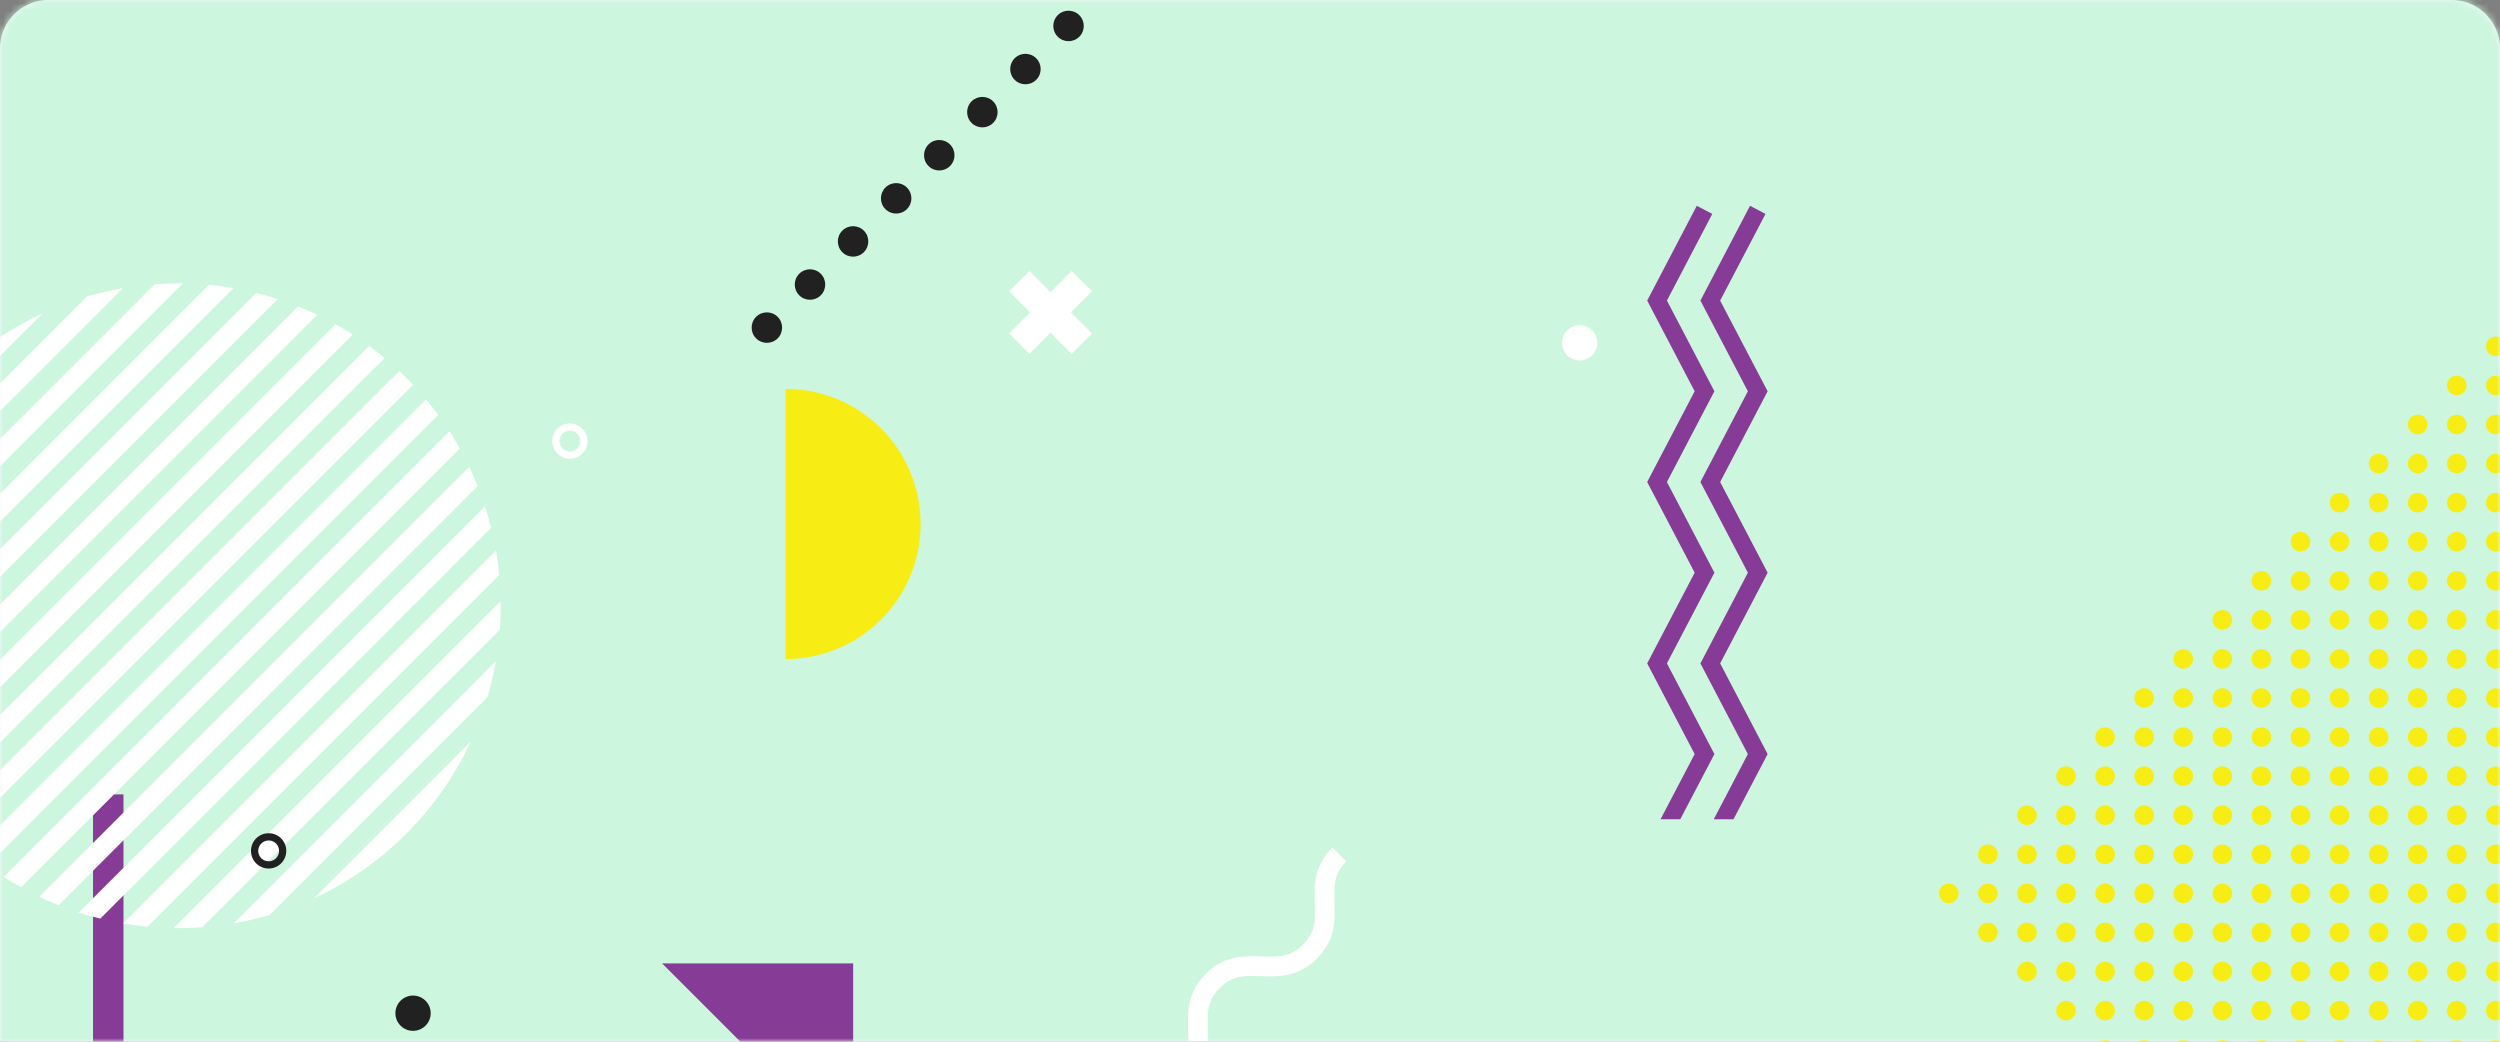 <svg xmlns="http://www.w3.org/2000/svg" xmlns:xlink="http://www.w3.org/1999/xlink" width="360" height="150" viewBox="0 0 360 150">
    <rect x="0" y="0" width="360" height="150" fill="#808080" stroke="none"/>
    <defs>
        <path id="a" d="M7 0h346a7 7 0 0 1 7 7v143H0V7a7 7 0 0 1 7-7z"/>
    </defs>
    <g fill="none" fill-rule="evenodd">
        <mask id="b" fill="#fff">
            <use xlink:href="#a"/>
        </mask>
        <use fill="#F5F8FA" fill-rule="nonzero" xlink:href="#a"/>
        <g mask="url(#b)">
            <g transform="translate(-2)">
                <path fill="#CCF6DE" d="M0 260.617V0h363.682v260.617z"/>
                <path fill="#863C96" d="M246.337 29.634l2.232 1.17-6.532 12.479 6.837 13.06-6.837 13.064 6.837 13.06-6.837 13.059 6.837 13.06-4.915 9.386h-2.841l4.914-9.386-6.837-13.06 6.837-13.06-6.837-13.06 6.837-13.063-6.837-13.06z"/>
                <path fill="#863C96" d="M254.002 29.634l2.231 1.17-6.532 12.479 6.838 13.06-6.838 13.064 6.838 13.06-6.838 13.059 6.838 13.06-4.915 9.386h-2.842l4.91-9.386-6.832-13.06 6.833-13.06-6.833-13.06 6.833-13.063-6.833-13.06z"/>
                <path fill="#FFF" d="M193.86 122.03l2.01 2.01c-1.843 1.843-1.78 3.653-1.7 5.943.083 2.507.18 5.336-2.533 8.053-2.712 2.716-5.55 2.616-8.053 2.532-2.29-.079-4.1-.142-5.943 1.701s-1.78 3.653-1.7 5.943c.087 2.507.183 5.337-2.533 8.049-2.717 2.712-5.55 2.62-8.05 2.532-2.294-.079-4.103-.142-5.942 1.701-1.839 1.843-1.78 3.653-1.7 5.943.083 2.507.183 5.337-2.533 8.053-2.717 2.717-5.55 2.616-8.05 2.529-2.294-.08-4.103-.143-5.946 1.7s-1.776 3.653-1.697 5.943c.084 2.508.184 5.337-2.532 8.053a9.194 9.194 0 0 1-1.898 1.471v-3.598c1.726-1.805 1.672-3.586 1.588-5.826-.087-2.507-.184-5.336 2.533-8.053 2.716-2.716 5.55-2.616 8.049-2.528 2.294.08 4.104.142 5.943-1.701 1.838-1.843 1.78-3.653 1.7-5.943-.083-2.507-.183-5.336 2.533-8.053 2.716-2.716 5.55-2.616 8.049-2.528 2.294.08 4.104.138 5.947-1.701s1.776-3.653 1.697-5.947c-.084-2.507-.18-5.332 2.532-8.049 2.712-2.716 5.55-2.616 8.053-2.532 2.29.079 4.1.142 5.943-1.701s1.78-3.653 1.7-5.943c-.087-2.495-.183-5.328 2.533-8.053z"/>
                <circle cx="282.629" cy="128.645" r="1.408" fill="#F7EC13"/>
                <circle cx="288.258" cy="134.27" r="1.408" fill="#F7EC13"/>
                <circle cx="288.258" cy="128.645" r="1.408" fill="#F7EC13"/>
                <circle cx="288.258" cy="123.016" r="1.408" fill="#F7EC13"/>
                <circle cx="293.883" cy="139.896" r="1.408" fill="#F7EC13"/>
                <circle cx="293.883" cy="134.27" r="1.408" fill="#F7EC13"/>
                <circle cx="293.883" cy="128.645" r="1.408" fill="#F7EC13"/>
                <circle cx="293.883" cy="123.016" r="1.408" fill="#F7EC13"/>
                <circle cx="293.883" cy="117.391" r="1.408" fill="#F7EC13"/>
                <circle cx="299.508" cy="145.525" r="1.408" fill="#F7EC13"/>
                <circle cx="299.508" cy="139.896" r="1.408" fill="#F7EC13"/>
                <circle cx="299.508" cy="134.27" r="1.408" fill="#F7EC13"/>
                <circle cx="299.508" cy="128.645" r="1.408" fill="#F7EC13"/>
                <circle cx="299.508" cy="123.016" r="1.408" fill="#F7EC13"/>
                <circle cx="299.508" cy="117.391" r="1.408" fill="#F7EC13"/>
                <circle cx="299.508" cy="111.766" r="1.408" fill="#F7EC13"/>
                <circle cx="305.137" cy="151.15" r="1.408" fill="#F7EC13"/>
                <circle cx="305.137" cy="145.525" r="1.408" fill="#F7EC13"/>
                <circle cx="305.137" cy="139.896" r="1.408" fill="#F7EC13"/>
                <circle cx="305.137" cy="134.27" r="1.408" fill="#F7EC13"/>
                <circle cx="305.137" cy="128.645" r="1.408" fill="#F7EC13"/>
                <circle cx="305.137" cy="123.016" r="1.408" fill="#F7EC13"/>
                <circle cx="305.137" cy="117.391" r="1.408" fill="#F7EC13"/>
                <circle cx="305.137" cy="111.766" r="1.408" fill="#F7EC13"/>
                <circle cx="305.137" cy="106.137" r="1.408" fill="#F7EC13"/>
                <circle cx="310.762" cy="151.15" r="1.408" fill="#F7EC13"/>
                <circle cx="310.762" cy="145.525" r="1.408" fill="#F7EC13"/>
                <circle cx="310.762" cy="139.896" r="1.408" fill="#F7EC13"/>
                <circle cx="310.762" cy="134.27" r="1.408" fill="#F7EC13"/>
                <circle cx="310.762" cy="128.645" r="1.408" fill="#F7EC13"/>
                <circle cx="310.762" cy="123.016" r="1.408" fill="#F7EC13"/>
                <circle cx="310.762" cy="117.391" r="1.408" fill="#F7EC13"/>
                <circle cx="310.762" cy="111.766" r="1.408" fill="#F7EC13"/>
                <circle cx="310.762" cy="106.137" r="1.408" fill="#F7EC13"/>
                <circle cx="310.762" cy="100.512" r="1.408" fill="#F7EC13"/>
                <circle cx="316.387" cy="151.15" r="1.408" fill="#F7EC13"/>
                <circle cx="316.387" cy="145.525" r="1.408" fill="#F7EC13"/>
                <circle cx="316.387" cy="139.896" r="1.408" fill="#F7EC13"/>
                <circle cx="316.387" cy="134.27" r="1.408" fill="#F7EC13"/>
                <circle cx="316.387" cy="128.645" r="1.408" fill="#F7EC13"/>
                <circle cx="316.387" cy="123.016" r="1.408" fill="#F7EC13"/>
                <circle cx="316.387" cy="117.391" r="1.408" fill="#F7EC13"/>
                <circle cx="316.387" cy="111.766" r="1.408" fill="#F7EC13"/>
                <circle cx="316.387" cy="106.137" r="1.408" fill="#F7EC13"/>
                <circle cx="316.387" cy="100.512" r="1.408" fill="#F7EC13"/>
                <circle cx="316.387" cy="94.887" r="1.408" fill="#F7EC13"/>
                <circle cx="322.017" cy="151.15" r="1.408" fill="#F7EC13"/>
                <circle cx="322.017" cy="145.525" r="1.408" fill="#F7EC13"/>
                <circle cx="322.017" cy="139.896" r="1.408" fill="#F7EC13"/>
                <circle cx="322.017" cy="134.27" r="1.408" fill="#F7EC13"/>
                <circle cx="322.017" cy="128.645" r="1.408" fill="#F7EC13"/>
                <circle cx="322.017" cy="123.016" r="1.408" fill="#F7EC13"/>
                <circle cx="322.017" cy="117.391" r="1.408" fill="#F7EC13"/>
                <circle cx="322.017" cy="111.766" r="1.408" fill="#F7EC13"/>
                <circle cx="322.017" cy="106.137" r="1.408" fill="#F7EC13"/>
                <circle cx="322.017" cy="100.512" r="1.408" fill="#F7EC13"/>
                <circle cx="322.017" cy="94.887" r="1.408" fill="#F7EC13"/>
                <circle cx="322.017" cy="89.257" r="1.408" fill="#F7EC13"/>
                <circle cx="327.642" cy="151.15" r="1.408" fill="#F7EC13"/>
                <circle cx="327.642" cy="145.525" r="1.408" fill="#F7EC13"/>
                <circle cx="327.642" cy="139.896" r="1.408" fill="#F7EC13"/>
                <circle cx="327.642" cy="134.27" r="1.408" fill="#F7EC13"/>
                <circle cx="327.642" cy="128.645" r="1.408" fill="#F7EC13"/>
                <circle cx="327.642" cy="123.016" r="1.408" fill="#F7EC13"/>
                <circle cx="327.642" cy="117.391" r="1.408" fill="#F7EC13"/>
                <circle cx="327.642" cy="111.766" r="1.408" fill="#F7EC13"/>
                <circle cx="327.642" cy="106.137" r="1.408" fill="#F7EC13"/>
                <circle cx="327.642" cy="100.512" r="1.408" fill="#F7EC13"/>
                <circle cx="327.642" cy="94.887" r="1.408" fill="#F7EC13"/>
                <circle cx="327.642" cy="89.257" r="1.408" fill="#F7EC13"/>
                <circle cx="327.642" cy="83.632" r="1.408" fill="#F7EC13"/>
                <circle cx="333.267" cy="151.15" r="1.408" fill="#F7EC13"/>
                <circle cx="333.267" cy="145.525" r="1.408" fill="#F7EC13"/>
                <circle cx="333.267" cy="139.896" r="1.408" fill="#F7EC13"/>
                <circle cx="333.267" cy="134.27" r="1.408" fill="#F7EC13"/>
                <circle cx="333.267" cy="128.645" r="1.408" fill="#F7EC13"/>
                <circle cx="333.267" cy="123.016" r="1.408" fill="#F7EC13"/>
                <circle cx="333.267" cy="117.391" r="1.408" fill="#F7EC13"/>
                <circle cx="333.267" cy="111.766" r="1.408" fill="#F7EC13"/>
                <circle cx="333.267" cy="106.137" r="1.408" fill="#F7EC13"/>
                <circle cx="333.267" cy="100.512" r="1.408" fill="#F7EC13"/>
                <circle cx="333.267" cy="94.887" r="1.408" fill="#F7EC13"/>
                <circle cx="333.267" cy="89.257" r="1.408" fill="#F7EC13"/>
                <circle cx="333.267" cy="83.632" r="1.408" fill="#F7EC13"/>
                <circle cx="333.267" cy="78.003" r="1.408" fill="#F7EC13"/>
                <circle cx="338.896" cy="151.15" r="1.408" fill="#F7EC13"/>
                <circle cx="338.896" cy="145.525" r="1.408" fill="#F7EC13"/>
                <circle cx="338.896" cy="139.896" r="1.408" fill="#F7EC13"/>
                <circle cx="338.896" cy="134.27" r="1.408" fill="#F7EC13"/>
                <circle cx="338.896" cy="128.645" r="1.408" fill="#F7EC13"/>
                <circle cx="338.896" cy="123.016" r="1.408" fill="#F7EC13"/>
                <circle cx="338.896" cy="117.391" r="1.408" fill="#F7EC13"/>
                <circle cx="338.896" cy="111.766" r="1.408" fill="#F7EC13"/>
                <circle cx="338.896" cy="106.137" r="1.408" fill="#F7EC13"/>
                <circle cx="338.896" cy="100.512" r="1.408" fill="#F7EC13"/>
                <circle cx="338.896" cy="94.887" r="1.408" fill="#F7EC13"/>
                <circle cx="338.896" cy="89.257" r="1.408" fill="#F7EC13"/>
                <circle cx="338.896" cy="83.632" r="1.408" fill="#F7EC13"/>
                <circle cx="338.896" cy="78.003" r="1.408" fill="#F7EC13"/>
                <circle cx="338.896" cy="72.378" r="1.408" fill="#F7EC13"/>
                <circle cx="344.521" cy="151.15" r="1.408" fill="#F7EC13"/>
                <circle cx="344.521" cy="145.525" r="1.408" fill="#F7EC13"/>
                <circle cx="344.521" cy="139.896" r="1.408" fill="#F7EC13"/>
                <circle cx="344.521" cy="134.27" r="1.408" fill="#F7EC13"/>
                <circle cx="344.521" cy="128.645" r="1.408" fill="#F7EC13"/>
                <circle cx="344.521" cy="123.016" r="1.408" fill="#F7EC13"/>
                <circle cx="344.521" cy="117.391" r="1.408" fill="#F7EC13"/>
                <circle cx="344.521" cy="111.766" r="1.408" fill="#F7EC13"/>
                <circle cx="344.521" cy="106.137" r="1.408" fill="#F7EC13"/>
                <circle cx="344.521" cy="100.512" r="1.408" fill="#F7EC13"/>
                <circle cx="344.521" cy="94.887" r="1.408" fill="#F7EC13"/>
                <circle cx="344.521" cy="89.257" r="1.408" fill="#F7EC13"/>
                <circle cx="344.521" cy="83.632" r="1.408" fill="#F7EC13"/>
                <circle cx="344.521" cy="78.003" r="1.408" fill="#F7EC13"/>
                <circle cx="344.521" cy="72.378" r="1.408" fill="#F7EC13"/>
                <circle cx="344.521" cy="66.753" r="1.408" fill="#F7EC13"/>
                <circle cx="350.146" cy="151.15" r="1.408" fill="#F7EC13"/>
                <circle cx="350.146" cy="145.525" r="1.408" fill="#F7EC13"/>
                <circle cx="350.146" cy="139.896" r="1.408" fill="#F7EC13"/>
                <circle cx="350.146" cy="134.27" r="1.408" fill="#F7EC13"/>
                <circle cx="350.146" cy="128.645" r="1.408" fill="#F7EC13"/>
                <circle cx="350.146" cy="123.016" r="1.408" fill="#F7EC13"/>
                <circle cx="350.146" cy="117.391" r="1.408" fill="#F7EC13"/>
                <circle cx="350.146" cy="111.766" r="1.408" fill="#F7EC13"/>
                <circle cx="350.146" cy="106.137" r="1.408" fill="#F7EC13"/>
                <circle cx="350.146" cy="100.512" r="1.408" fill="#F7EC13"/>
                <circle cx="350.146" cy="94.887" r="1.408" fill="#F7EC13"/>
                <circle cx="350.146" cy="89.257" r="1.408" fill="#F7EC13"/>
                <circle cx="350.146" cy="83.632" r="1.408" fill="#F7EC13"/>
                <circle cx="350.146" cy="78.003" r="1.408" fill="#F7EC13"/>
                <circle cx="350.146" cy="72.378" r="1.408" fill="#F7EC13"/>
                <circle cx="350.146" cy="66.753" r="1.408" fill="#F7EC13"/>
                <circle cx="350.146" cy="61.124" r="1.408" fill="#F7EC13"/>
                <circle cx="355.776" cy="151.15" r="1.408" fill="#F7EC13"/>
                <circle cx="355.776" cy="145.525" r="1.408" fill="#F7EC13"/>
                <circle cx="355.776" cy="139.896" r="1.408" fill="#F7EC13"/>
                <circle cx="355.776" cy="134.27" r="1.408" fill="#F7EC13"/>
                <circle cx="355.776" cy="128.645" r="1.408" fill="#F7EC13"/>
                <circle cx="355.776" cy="123.016" r="1.408" fill="#F7EC13"/>
                <circle cx="355.776" cy="117.391" r="1.408" fill="#F7EC13"/>
                <circle cx="355.776" cy="111.766" r="1.408" fill="#F7EC13"/>
                <circle cx="355.776" cy="106.137" r="1.408" fill="#F7EC13"/>
                <circle cx="355.776" cy="100.512" r="1.408" fill="#F7EC13"/>
                <circle cx="355.776" cy="94.887" r="1.408" fill="#F7EC13"/>
                <circle cx="355.776" cy="89.257" r="1.408" fill="#F7EC13"/>
                <circle cx="355.776" cy="83.632" r="1.408" fill="#F7EC13"/>
                <circle cx="355.776" cy="78.003" r="1.408" fill="#F7EC13"/>
                <circle cx="355.776" cy="72.378" r="1.408" fill="#F7EC13"/>
                <circle cx="355.776" cy="66.753" r="1.408" fill="#F7EC13"/>
                <circle cx="355.776" cy="61.124" r="1.408" fill="#F7EC13"/>
                <circle cx="355.776" cy="55.499" r="1.408" fill="#F7EC13"/>
                <circle cx="361.401" cy="151.15" r="1.408" fill="#F7EC13"/>
                <circle cx="361.401" cy="145.525" r="1.408" fill="#F7EC13"/>
                <circle cx="361.401" cy="139.896" r="1.408" fill="#F7EC13"/>
                <circle cx="361.401" cy="134.27" r="1.408" fill="#F7EC13"/>
                <circle cx="361.401" cy="128.645" r="1.408" fill="#F7EC13"/>
                <circle cx="361.401" cy="123.016" r="1.408" fill="#F7EC13"/>
                <circle cx="361.401" cy="117.391" r="1.408" fill="#F7EC13"/>
                <circle cx="361.401" cy="111.766" r="1.408" fill="#F7EC13"/>
                <circle cx="361.401" cy="106.137" r="1.408" fill="#F7EC13"/>
                <circle cx="361.401" cy="100.512" r="1.408" fill="#F7EC13"/>
                <circle cx="361.401" cy="94.887" r="1.408" fill="#F7EC13"/>
                <circle cx="361.401" cy="89.257" r="1.408" fill="#F7EC13"/>
                <circle cx="361.401" cy="83.632" r="1.408" fill="#F7EC13"/>
                <circle cx="361.401" cy="78.003" r="1.408" fill="#F7EC13"/>
                <circle cx="361.401" cy="72.378" r="1.408" fill="#F7EC13"/>
                <circle cx="361.401" cy="66.753" r="1.408" fill="#F7EC13"/>
                <circle cx="361.401" cy="61.124" r="1.408" fill="#F7EC13"/>
                <circle cx="361.401" cy="55.499" r="1.408" fill="#F7EC13"/>
                <circle cx="361.401" cy="49.873" r="1.408" fill="#F7EC13"/>
                <path fill="#863C96" d="M15.396 260.617V114.39h4.388v146.227z"/>
                <path fill="#FFF" d="M8.12 45.134L0 53.238V49.96a45.89 45.89 0 0 1 8.12-4.827zM19.696 41.499L0 61.199V57.22l14.506-14.505a45.594 45.594 0 0 1 5.19-1.216zM28.334 40.817L0 69.156v-3.962l24.239-24.239a41.86 41.86 0 0 1 4.095-.138zM32.108 41.022c1.176.112 2.345.269 3.506.472L0 77.11v-3.975l32.108-32.112zM38.903 42.184c1.037.259 2.09.552 3.097.882l-42 42v-3.991l38.903-38.891zM44.921 44.123c.93.37 1.853.775 2.767 1.212L0 93.023v-3.979l44.921-44.921zM50.312 46.693c.836.468 1.664.966 2.483 1.492L0 100.98V97l50.312-50.308zM55.164 49.81a44.56 44.56 0 0 1 2.232 1.748L0 108.937v-3.979l55.164-55.147zM59.49 53.43c.338.317.672.643 1.007.978.334.334.66.673.982 1.011L0 116.894v-3.979L59.49 53.43zM63.347 57.525c.61.728 1.19 1.476 1.75 2.232L.202 124.654l-.201-.15v-3.628l63.347-63.35zM5.04 127.772l63.176-63.176a49.7 49.7 0 0 0-1.497-2.482L2.553 126.276a38.912 38.912 0 0 0 2.487 1.496zM10.448 130.338l60.333-60.35a43.337 43.337 0 0 0-1.211-2.767L7.66 129.134c.914.432 1.843.833 2.788 1.204zM16.445 132.277l56.271-56.276c-.256-1.039-.55-2.07-.881-3.092l-58.508 58.507c1.04.318 2.079.605 3.118.861zM23.24 133.443l50.647-50.647a49.597 49.597 0 0 0-.468-3.51l-53.69 53.685c1.165.198 2.335.355 3.511.472zM31.113 133.522L73.97 90.687c.1-1.366.14-2.732.121-4.1l-47.077 47.057c1.368.02 2.734-.021 4.1-.122zM40.842 131.75l31.344-31.343a46.125 46.125 0 0 0 1.212-5.19l-37.746 37.745a46.116 46.116 0 0 0 5.19-1.212zM60.5 120.053a46.346 46.346 0 0 0 9.291-13.269l-22.567 22.568a46.363 46.363 0 0 0 13.277-9.299z"/>
                <path fill="#863C96" d="M124.855 138.734H97.344l27.51 27.51z"/>
                <path fill="#F7EC13" d="M134.567 75.454c0-10.738-8.7-19.445-19.437-19.454v38.907c10.738-.009 19.437-8.716 19.437-19.453z"/>
                <path fill="#FFF" d="M150.247 39.016l-2.925 2.925 3.042 3.039-3.042 3.042 2.925 2.925 3.043-3.042 3.038 3.042 2.925-2.925-3.038-3.042 3.038-3.039-2.925-2.925-3.038 3.043z"/>
                <circle cx="61.479" cy="145.901" r="2.541" fill="#212121"/>
                <circle cx="229.47" cy="49.368" r="2.541" fill="#FFF"/>
                <path fill="#212121" fill-rule="nonzero" d="M38.143 122.527a2.54 2.54 0 1 0 5.081 0 2.54 2.54 0 0 0-5.081 0zm4.037 0a1.496 1.496 0 1 1-1.496-1.496 1.496 1.496 0 0 1 1.5 1.496h-.004z"/>
                <path fill="#FFF" fill-rule="nonzero" d="M81.526 63.522a2.54 2.54 0 1 0 5.082 0 2.54 2.54 0 0 0-5.082 0zm4.037 0a1.496 1.496 0 1 1-2.992 0 1.496 1.496 0 0 1 2.992 0z"/>
                <circle cx="112.431" cy="47.176" r="2.194" fill="#212121" transform="rotate(-45 112.43 47.176)"/>
                <circle cx="118.64" cy="40.972" r="2.194" fill="#212121" transform="rotate(-45 118.64 40.972)"/>
                <circle cx="124.842" cy="34.766" r="2.194" fill="#212121" transform="rotate(-45 124.842 34.766)"/>
                <circle cx="131.048" cy="28.56" r="2.194" fill="#212121" transform="rotate(-45 131.048 28.56)"/>
                <circle cx="137.254" cy="22.353" r="2.194" fill="#212121" transform="rotate(-45 137.254 22.353)"/>
                <circle cx="143.46" cy="16.147" r="2.194" fill="#212121" transform="rotate(-45 143.46 16.147)"/>
                <circle cx="149.663" cy="9.943" r="2.194" fill="#212121" transform="rotate(-45 149.663 9.943)"/>
                <circle cx="155.869" cy="3.737" r="2.194" fill="#212121" transform="rotate(-45 155.869 3.737)"/>
            </g>
        </g>
    </g>
</svg>
